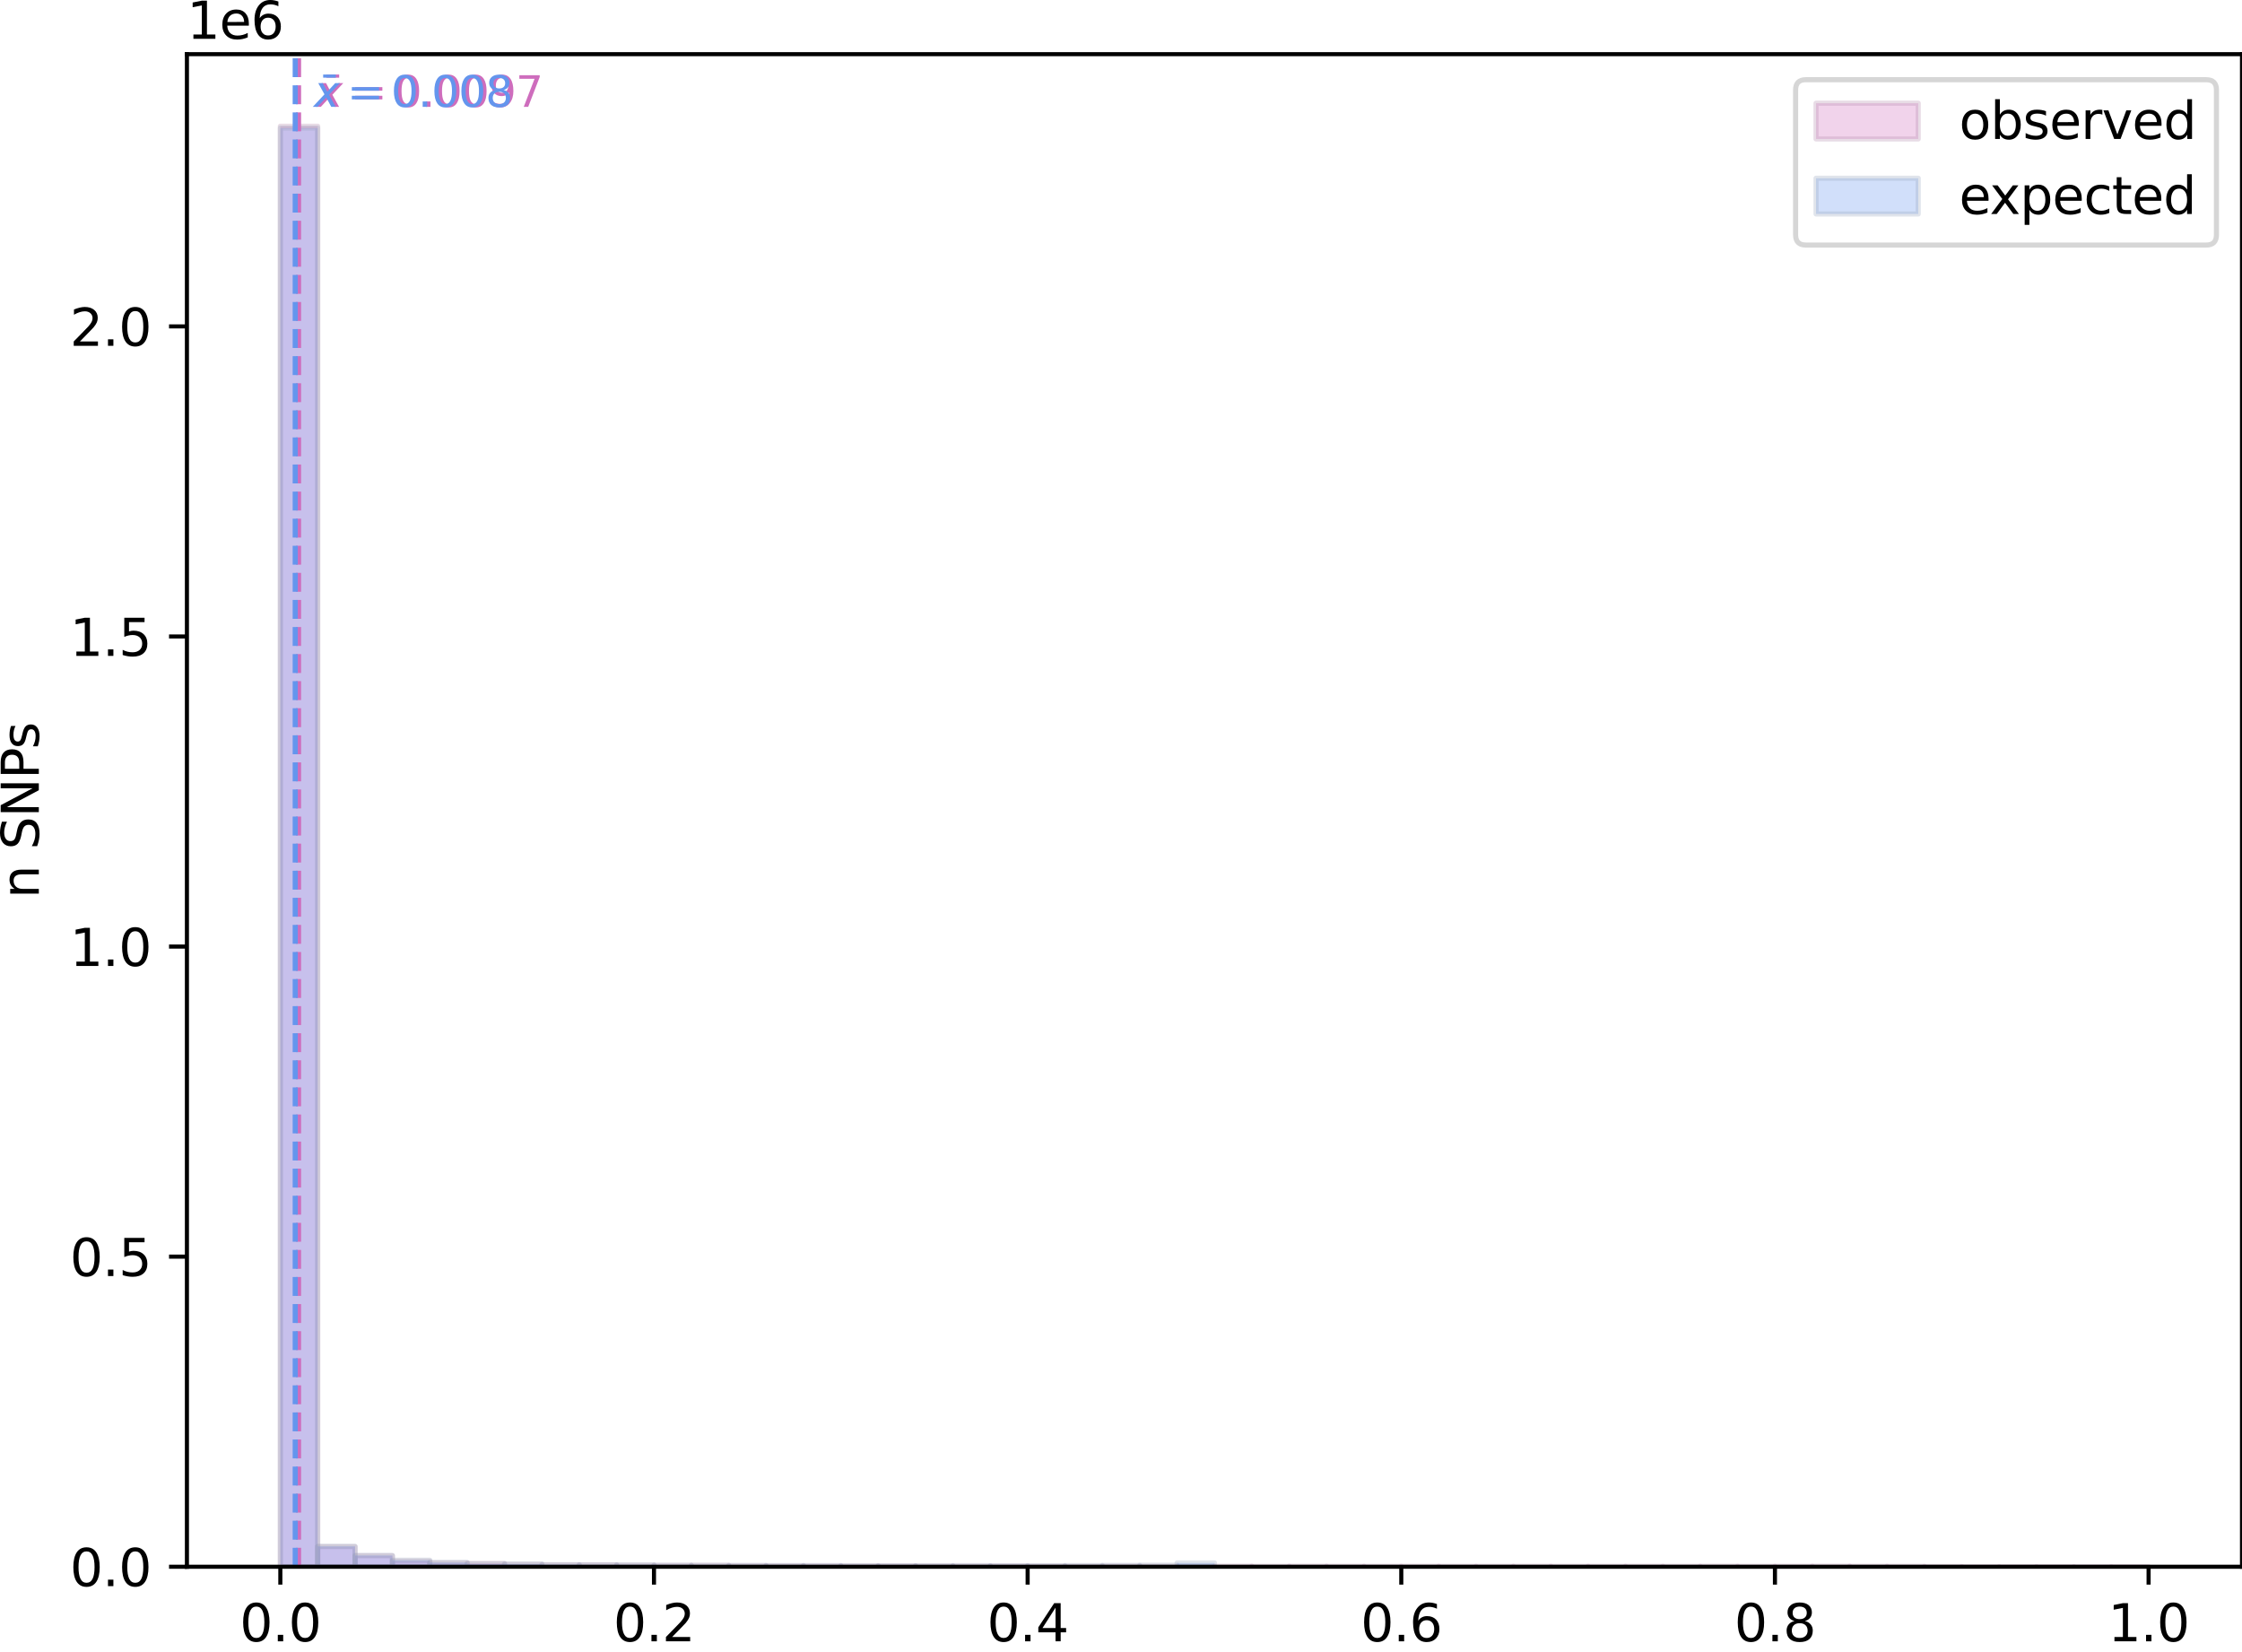 <?xml version="1.0" encoding="utf-8" standalone="no"?>
<!DOCTYPE svg PUBLIC "-//W3C//DTD SVG 1.1//EN"
  "http://www.w3.org/Graphics/SVG/1.1/DTD/svg11.dtd">
<svg height="323.277pt" version="1.1" viewBox="0 0 438.771 323.277" width="438.771pt" xmlns="http://www.w3.org/2000/svg" xmlns:xlink="http://www.w3.org/1999/xlink">
 <defs>
  <style type="text/css">*{stroke-linecap:butt;stroke-linejoin:round;}</style>
 </defs>
 <g id="figure_1">
  <g id="patch_1">
   <path d="M 0 323.277 
L 438.771 323.277 
L 438.771 0 
L 0 0 
z
" style="fill:#ffffff;"/>
  </g>
  <g id="axes_1">
   <g id="patch_2">
    <path d="M 36.581 306.598 
L 438.771 306.598 
L 438.771 10.598 
L 36.581 10.598 
z
" style="fill:#ffffff;"/>
   </g>
   <g id="patch_3">
    <path clip-path="url(#p2ca92ded69)" d="M 54.863 306.598 
L 62.175 306.598 
L 62.175 24.694 
L 54.863 24.694 
z
" style="fill:#ce6dbd;opacity:0.3;stroke:#b18aaa;stroke-linejoin:miter;"/>
   </g>
   <g id="patch_4">
    <path clip-path="url(#p2ca92ded69)" d="M 62.175 306.598 
L 69.488 306.598 
L 69.488 302.682 
L 62.175 302.682 
z
" style="fill:#ce6dbd;opacity:0.3;stroke:#b18aaa;stroke-linejoin:miter;"/>
   </g>
   <g id="patch_5">
    <path clip-path="url(#p2ca92ded69)" d="M 69.488 306.598 
L 76.8 306.598 
L 76.8 304.46 
L 69.488 304.46 
z
" style="fill:#ce6dbd;opacity:0.3;stroke:#b18aaa;stroke-linejoin:miter;"/>
   </g>
   <g id="patch_6">
    <path clip-path="url(#p2ca92ded69)" d="M 76.8 306.598 
L 84.113 306.598 
L 84.113 305.496 
L 76.8 305.496 
z
" style="fill:#ce6dbd;opacity:0.3;stroke:#b18aaa;stroke-linejoin:miter;"/>
   </g>
   <g id="patch_7">
    <path clip-path="url(#p2ca92ded69)" d="M 84.113 306.598 
L 91.425 306.598 
L 91.425 305.838 
L 84.113 305.838 
z
" style="fill:#ce6dbd;opacity:0.3;stroke:#b18aaa;stroke-linejoin:miter;"/>
   </g>
   <g id="patch_8">
    <path clip-path="url(#p2ca92ded69)" d="M 91.425 306.598 
L 98.738 306.598 
L 98.738 305.927 
L 91.425 305.927 
z
" style="fill:#ce6dbd;opacity:0.3;stroke:#b18aaa;stroke-linejoin:miter;"/>
   </g>
   <g id="patch_9">
    <path clip-path="url(#p2ca92ded69)" d="M 98.738 306.598 
L 106.05 306.598 
L 106.05 306.154 
L 98.738 306.154 
z
" style="fill:#ce6dbd;opacity:0.3;stroke:#b18aaa;stroke-linejoin:miter;"/>
   </g>
   <g id="patch_10">
    <path clip-path="url(#p2ca92ded69)" d="M 106.05 306.598 
L 113.363 306.598 
L 113.363 306.239 
L 106.05 306.239 
z
" style="fill:#ce6dbd;opacity:0.3;stroke:#b18aaa;stroke-linejoin:miter;"/>
   </g>
   <g id="patch_11">
    <path clip-path="url(#p2ca92ded69)" d="M 113.363 306.598 
L 120.676 306.598 
L 120.676 306.222 
L 113.363 306.222 
z
" style="fill:#ce6dbd;opacity:0.3;stroke:#b18aaa;stroke-linejoin:miter;"/>
   </g>
   <g id="patch_12">
    <path clip-path="url(#p2ca92ded69)" d="M 120.676 306.598 
L 127.988 306.598 
L 127.988 306.312 
L 120.676 306.312 
z
" style="fill:#ce6dbd;opacity:0.3;stroke:#b18aaa;stroke-linejoin:miter;"/>
   </g>
   <g id="patch_13">
    <path clip-path="url(#p2ca92ded69)" d="M 127.988 306.598 
L 135.301 306.598 
L 135.301 306.336 
L 127.988 306.336 
z
" style="fill:#ce6dbd;opacity:0.3;stroke:#b18aaa;stroke-linejoin:miter;"/>
   </g>
   <g id="patch_14">
    <path clip-path="url(#p2ca92ded69)" d="M 135.301 306.598 
L 142.613 306.598 
L 142.613 306.318 
L 135.301 306.318 
z
" style="fill:#ce6dbd;opacity:0.3;stroke:#b18aaa;stroke-linejoin:miter;"/>
   </g>
   <g id="patch_15">
    <path clip-path="url(#p2ca92ded69)" d="M 142.613 306.598 
L 149.926 306.598 
L 149.926 306.393 
L 142.613 306.393 
z
" style="fill:#ce6dbd;opacity:0.3;stroke:#b18aaa;stroke-linejoin:miter;"/>
   </g>
   <g id="patch_16">
    <path clip-path="url(#p2ca92ded69)" d="M 149.926 306.598 
L 157.238 306.598 
L 157.238 306.41 
L 149.926 306.41 
z
" style="fill:#ce6dbd;opacity:0.3;stroke:#b18aaa;stroke-linejoin:miter;"/>
   </g>
   <g id="patch_17">
    <path clip-path="url(#p2ca92ded69)" d="M 157.238 306.598 
L 164.551 306.598 
L 164.551 306.421 
L 157.238 306.421 
z
" style="fill:#ce6dbd;opacity:0.3;stroke:#b18aaa;stroke-linejoin:miter;"/>
   </g>
   <g id="patch_18">
    <path clip-path="url(#p2ca92ded69)" d="M 164.551 306.598 
L 171.863 306.598 
L 171.863 306.451 
L 164.551 306.451 
z
" style="fill:#ce6dbd;opacity:0.3;stroke:#b18aaa;stroke-linejoin:miter;"/>
   </g>
   <g id="patch_19">
    <path clip-path="url(#p2ca92ded69)" d="M 171.863 306.598 
L 179.176 306.598 
L 179.176 306.429 
L 171.863 306.429 
z
" style="fill:#ce6dbd;opacity:0.3;stroke:#b18aaa;stroke-linejoin:miter;"/>
   </g>
   <g id="patch_20">
    <path clip-path="url(#p2ca92ded69)" d="M 179.176 306.598 
L 186.488 306.598 
L 186.488 306.457 
L 179.176 306.457 
z
" style="fill:#ce6dbd;opacity:0.3;stroke:#b18aaa;stroke-linejoin:miter;"/>
   </g>
   <g id="patch_21">
    <path clip-path="url(#p2ca92ded69)" d="M 186.488 306.598 
L 193.801 306.598 
L 193.801 306.471 
L 186.488 306.471 
z
" style="fill:#ce6dbd;opacity:0.3;stroke:#b18aaa;stroke-linejoin:miter;"/>
   </g>
   <g id="patch_22">
    <path clip-path="url(#p2ca92ded69)" d="M 193.801 306.598 
L 201.114 306.598 
L 201.114 306.451 
L 193.801 306.451 
z
" style="fill:#ce6dbd;opacity:0.3;stroke:#b18aaa;stroke-linejoin:miter;"/>
   </g>
   <g id="patch_23">
    <path clip-path="url(#p2ca92ded69)" d="M 201.114 306.598 
L 208.426 306.598 
L 208.426 306.481 
L 201.114 306.481 
z
" style="fill:#ce6dbd;opacity:0.3;stroke:#b18aaa;stroke-linejoin:miter;"/>
   </g>
   <g id="patch_24">
    <path clip-path="url(#p2ca92ded69)" d="M 208.426 306.598 
L 215.739 306.598 
L 215.739 306.487 
L 208.426 306.487 
z
" style="fill:#ce6dbd;opacity:0.3;stroke:#b18aaa;stroke-linejoin:miter;"/>
   </g>
   <g id="patch_25">
    <path clip-path="url(#p2ca92ded69)" d="M 215.739 306.598 
L 223.051 306.598 
L 223.051 306.472 
L 215.739 306.472 
z
" style="fill:#ce6dbd;opacity:0.3;stroke:#b18aaa;stroke-linejoin:miter;"/>
   </g>
   <g id="patch_26">
    <path clip-path="url(#p2ca92ded69)" d="M 223.051 306.598 
L 230.364 306.598 
L 230.364 306.496 
L 223.051 306.496 
z
" style="fill:#ce6dbd;opacity:0.3;stroke:#b18aaa;stroke-linejoin:miter;"/>
   </g>
   <g id="patch_27">
    <path clip-path="url(#p2ca92ded69)" d="M 230.364 306.598 
L 237.676 306.598 
L 237.676 306.496 
L 230.364 306.496 
z
" style="fill:#ce6dbd;opacity:0.3;stroke:#b18aaa;stroke-linejoin:miter;"/>
   </g>
   <g id="patch_28">
    <path clip-path="url(#p2ca92ded69)" d="M 237.676 306.598 
L 244.989 306.598 
L 244.989 306.484 
L 237.676 306.484 
z
" style="fill:#ce6dbd;opacity:0.3;stroke:#b18aaa;stroke-linejoin:miter;"/>
   </g>
   <g id="patch_29">
    <path clip-path="url(#p2ca92ded69)" d="M 244.989 306.598 
L 252.301 306.598 
L 252.301 306.513 
L 244.989 306.513 
z
" style="fill:#ce6dbd;opacity:0.3;stroke:#b18aaa;stroke-linejoin:miter;"/>
   </g>
   <g id="patch_30">
    <path clip-path="url(#p2ca92ded69)" d="M 252.301 306.598 
L 259.614 306.598 
L 259.614 306.493 
L 252.301 306.493 
z
" style="fill:#ce6dbd;opacity:0.3;stroke:#b18aaa;stroke-linejoin:miter;"/>
   </g>
   <g id="patch_31">
    <path clip-path="url(#p2ca92ded69)" d="M 259.614 306.598 
L 266.926 306.598 
L 266.926 306.5 
L 259.614 306.5 
z
" style="fill:#ce6dbd;opacity:0.3;stroke:#b18aaa;stroke-linejoin:miter;"/>
   </g>
   <g id="patch_32">
    <path clip-path="url(#p2ca92ded69)" d="M 266.926 306.598 
L 274.239 306.598 
L 274.239 306.513 
L 266.926 306.513 
z
" style="fill:#ce6dbd;opacity:0.3;stroke:#b18aaa;stroke-linejoin:miter;"/>
   </g>
   <g id="patch_33">
    <path clip-path="url(#p2ca92ded69)" d="M 274.239 306.598 
L 281.552 306.598 
L 281.552 306.499 
L 274.239 306.499 
z
" style="fill:#ce6dbd;opacity:0.3;stroke:#b18aaa;stroke-linejoin:miter;"/>
   </g>
   <g id="patch_34">
    <path clip-path="url(#p2ca92ded69)" d="M 281.552 306.598 
L 288.864 306.598 
L 288.864 306.517 
L 281.552 306.517 
z
" style="fill:#ce6dbd;opacity:0.3;stroke:#b18aaa;stroke-linejoin:miter;"/>
   </g>
   <g id="patch_35">
    <path clip-path="url(#p2ca92ded69)" d="M 288.864 306.598 
L 296.177 306.598 
L 296.177 306.512 
L 288.864 306.512 
z
" style="fill:#ce6dbd;opacity:0.3;stroke:#b18aaa;stroke-linejoin:miter;"/>
   </g>
   <g id="patch_36">
    <path clip-path="url(#p2ca92ded69)" d="M 296.177 306.598 
L 303.489 306.598 
L 303.489 306.501 
L 296.177 306.501 
z
" style="fill:#ce6dbd;opacity:0.3;stroke:#b18aaa;stroke-linejoin:miter;"/>
   </g>
   <g id="patch_37">
    <path clip-path="url(#p2ca92ded69)" d="M 303.489 306.598 
L 310.802 306.598 
L 310.802 306.516 
L 303.489 306.516 
z
" style="fill:#ce6dbd;opacity:0.3;stroke:#b18aaa;stroke-linejoin:miter;"/>
   </g>
   <g id="patch_38">
    <path clip-path="url(#p2ca92ded69)" d="M 310.802 306.598 
L 318.114 306.598 
L 318.114 306.512 
L 310.802 306.512 
z
" style="fill:#ce6dbd;opacity:0.3;stroke:#b18aaa;stroke-linejoin:miter;"/>
   </g>
   <g id="patch_39">
    <path clip-path="url(#p2ca92ded69)" d="M 318.114 306.598 
L 325.427 306.598 
L 325.427 306.504 
L 318.114 306.504 
z
" style="fill:#ce6dbd;opacity:0.3;stroke:#b18aaa;stroke-linejoin:miter;"/>
   </g>
   <g id="patch_40">
    <path clip-path="url(#p2ca92ded69)" d="M 325.427 306.598 
L 332.739 306.598 
L 332.739 306.518 
L 325.427 306.518 
z
" style="fill:#ce6dbd;opacity:0.3;stroke:#b18aaa;stroke-linejoin:miter;"/>
   </g>
   <g id="patch_41">
    <path clip-path="url(#p2ca92ded69)" d="M 332.739 306.598 
L 340.052 306.598 
L 340.052 306.497 
L 332.739 306.497 
z
" style="fill:#ce6dbd;opacity:0.3;stroke:#b18aaa;stroke-linejoin:miter;"/>
   </g>
   <g id="patch_42">
    <path clip-path="url(#p2ca92ded69)" d="M 340.052 306.598 
L 347.364 306.598 
L 347.364 306.515 
L 340.052 306.515 
z
" style="fill:#ce6dbd;opacity:0.3;stroke:#b18aaa;stroke-linejoin:miter;"/>
   </g>
   <g id="patch_43">
    <path clip-path="url(#p2ca92ded69)" d="M 347.364 306.598 
L 354.677 306.598 
L 354.677 306.509 
L 347.364 306.509 
z
" style="fill:#ce6dbd;opacity:0.3;stroke:#b18aaa;stroke-linejoin:miter;"/>
   </g>
   <g id="patch_44">
    <path clip-path="url(#p2ca92ded69)" d="M 354.677 306.598 
L 361.99 306.598 
L 361.99 306.482 
L 354.677 306.482 
z
" style="fill:#ce6dbd;opacity:0.3;stroke:#b18aaa;stroke-linejoin:miter;"/>
   </g>
   <g id="patch_45">
    <path clip-path="url(#p2ca92ded69)" d="M 361.99 306.598 
L 369.302 306.598 
L 369.302 306.504 
L 361.99 306.504 
z
" style="fill:#ce6dbd;opacity:0.3;stroke:#b18aaa;stroke-linejoin:miter;"/>
   </g>
   <g id="patch_46">
    <path clip-path="url(#p2ca92ded69)" d="M 369.302 306.598 
L 376.615 306.598 
L 376.615 306.518 
L 369.302 306.518 
z
" style="fill:#ce6dbd;opacity:0.3;stroke:#b18aaa;stroke-linejoin:miter;"/>
   </g>
   <g id="patch_47">
    <path clip-path="url(#p2ca92ded69)" d="M 376.615 306.598 
L 383.927 306.598 
L 383.927 306.551 
L 376.615 306.551 
z
" style="fill:#ce6dbd;opacity:0.3;stroke:#b18aaa;stroke-linejoin:miter;"/>
   </g>
   <g id="patch_48">
    <path clip-path="url(#p2ca92ded69)" d="M 383.927 306.598 
L 391.24 306.598 
L 391.24 306.584 
L 383.927 306.584 
z
" style="fill:#ce6dbd;opacity:0.3;stroke:#b18aaa;stroke-linejoin:miter;"/>
   </g>
   <g id="patch_49">
    <path clip-path="url(#p2ca92ded69)" d="M 391.24 306.598 
L 398.552 306.598 
L 398.552 306.591 
L 391.24 306.591 
z
" style="fill:#ce6dbd;opacity:0.3;stroke:#b18aaa;stroke-linejoin:miter;"/>
   </g>
   <g id="patch_50">
    <path clip-path="url(#p2ca92ded69)" d="M 398.552 306.598 
L 405.865 306.598 
L 405.865 306.592 
L 398.552 306.592 
z
" style="fill:#ce6dbd;opacity:0.3;stroke:#b18aaa;stroke-linejoin:miter;"/>
   </g>
   <g id="patch_51">
    <path clip-path="url(#p2ca92ded69)" d="M 405.865 306.598 
L 413.177 306.598 
L 413.177 306.594 
L 405.865 306.594 
z
" style="fill:#ce6dbd;opacity:0.3;stroke:#b18aaa;stroke-linejoin:miter;"/>
   </g>
   <g id="patch_52">
    <path clip-path="url(#p2ca92ded69)" d="M 413.177 306.598 
L 420.49 306.598 
L 420.49 306.591 
L 413.177 306.591 
z
" style="fill:#ce6dbd;opacity:0.3;stroke:#b18aaa;stroke-linejoin:miter;"/>
   </g>
   <g id="patch_53">
    <path clip-path="url(#p2ca92ded69)" d="M 54.863 306.598 
L 62.175 306.598 
L 62.175 25.055 
L 54.863 25.055 
z
" style="fill:#6495ed;opacity:0.3;stroke:#97a4ba;stroke-linejoin:miter;"/>
   </g>
   <g id="patch_54">
    <path clip-path="url(#p2ca92ded69)" d="M 62.175 306.598 
L 69.488 306.598 
L 69.488 302.591 
L 62.175 302.591 
z
" style="fill:#6495ed;opacity:0.3;stroke:#97a4ba;stroke-linejoin:miter;"/>
   </g>
   <g id="patch_55">
    <path clip-path="url(#p2ca92ded69)" d="M 69.488 306.598 
L 76.8 306.598 
L 76.8 304.38 
L 69.488 304.38 
z
" style="fill:#6495ed;opacity:0.3;stroke:#97a4ba;stroke-linejoin:miter;"/>
   </g>
   <g id="patch_56">
    <path clip-path="url(#p2ca92ded69)" d="M 76.8 306.598 
L 84.113 306.598 
L 84.113 305.307 
L 76.8 305.307 
z
" style="fill:#6495ed;opacity:0.3;stroke:#97a4ba;stroke-linejoin:miter;"/>
   </g>
   <g id="patch_57">
    <path clip-path="url(#p2ca92ded69)" d="M 84.113 306.598 
L 91.425 306.598 
L 91.425 305.757 
L 84.113 305.757 
z
" style="fill:#6495ed;opacity:0.3;stroke:#97a4ba;stroke-linejoin:miter;"/>
   </g>
   <g id="patch_58">
    <path clip-path="url(#p2ca92ded69)" d="M 91.425 306.598 
L 98.738 306.598 
L 98.738 306.053 
L 91.425 306.053 
z
" style="fill:#6495ed;opacity:0.3;stroke:#97a4ba;stroke-linejoin:miter;"/>
   </g>
   <g id="patch_59">
    <path clip-path="url(#p2ca92ded69)" d="M 98.738 306.598 
L 106.05 306.598 
L 106.05 306.038 
L 98.738 306.038 
z
" style="fill:#6495ed;opacity:0.3;stroke:#97a4ba;stroke-linejoin:miter;"/>
   </g>
   <g id="patch_60">
    <path clip-path="url(#p2ca92ded69)" d="M 106.05 306.598 
L 113.363 306.598 
L 113.363 306.183 
L 106.05 306.183 
z
" style="fill:#6495ed;opacity:0.3;stroke:#97a4ba;stroke-linejoin:miter;"/>
   </g>
   <g id="patch_61">
    <path clip-path="url(#p2ca92ded69)" d="M 113.363 306.598 
L 120.676 306.598 
L 120.676 306.237 
L 113.363 306.237 
z
" style="fill:#6495ed;opacity:0.3;stroke:#97a4ba;stroke-linejoin:miter;"/>
   </g>
   <g id="patch_62">
    <path clip-path="url(#p2ca92ded69)" d="M 120.676 306.598 
L 127.988 306.598 
L 127.988 306.234 
L 120.676 306.234 
z
" style="fill:#6495ed;opacity:0.3;stroke:#97a4ba;stroke-linejoin:miter;"/>
   </g>
   <g id="patch_63">
    <path clip-path="url(#p2ca92ded69)" d="M 127.988 306.598 
L 135.301 306.598 
L 135.301 306.317 
L 127.988 306.317 
z
" style="fill:#6495ed;opacity:0.3;stroke:#97a4ba;stroke-linejoin:miter;"/>
   </g>
   <g id="patch_64">
    <path clip-path="url(#p2ca92ded69)" d="M 135.301 306.598 
L 142.613 306.598 
L 142.613 306.339 
L 135.301 306.339 
z
" style="fill:#6495ed;opacity:0.3;stroke:#97a4ba;stroke-linejoin:miter;"/>
   </g>
   <g id="patch_65">
    <path clip-path="url(#p2ca92ded69)" d="M 142.613 306.598 
L 149.926 306.598 
L 149.926 306.349 
L 142.613 306.349 
z
" style="fill:#6495ed;opacity:0.3;stroke:#97a4ba;stroke-linejoin:miter;"/>
   </g>
   <g id="patch_66">
    <path clip-path="url(#p2ca92ded69)" d="M 149.926 306.598 
L 157.238 306.598 
L 157.238 306.359 
L 149.926 306.359 
z
" style="fill:#6495ed;opacity:0.3;stroke:#97a4ba;stroke-linejoin:miter;"/>
   </g>
   <g id="patch_67">
    <path clip-path="url(#p2ca92ded69)" d="M 157.238 306.598 
L 164.551 306.598 
L 164.551 306.365 
L 157.238 306.365 
z
" style="fill:#6495ed;opacity:0.3;stroke:#97a4ba;stroke-linejoin:miter;"/>
   </g>
   <g id="patch_68">
    <path clip-path="url(#p2ca92ded69)" d="M 164.551 306.598 
L 171.863 306.598 
L 171.863 306.386 
L 164.551 306.386 
z
" style="fill:#6495ed;opacity:0.3;stroke:#97a4ba;stroke-linejoin:miter;"/>
   </g>
   <g id="patch_69">
    <path clip-path="url(#p2ca92ded69)" d="M 171.863 306.598 
L 179.176 306.598 
L 179.176 306.398 
L 171.863 306.398 
z
" style="fill:#6495ed;opacity:0.3;stroke:#97a4ba;stroke-linejoin:miter;"/>
   </g>
   <g id="patch_70">
    <path clip-path="url(#p2ca92ded69)" d="M 179.176 306.598 
L 186.488 306.598 
L 186.488 306.392 
L 179.176 306.392 
z
" style="fill:#6495ed;opacity:0.3;stroke:#97a4ba;stroke-linejoin:miter;"/>
   </g>
   <g id="patch_71">
    <path clip-path="url(#p2ca92ded69)" d="M 186.488 306.598 
L 193.801 306.598 
L 193.801 306.381 
L 186.488 306.381 
z
" style="fill:#6495ed;opacity:0.3;stroke:#97a4ba;stroke-linejoin:miter;"/>
   </g>
   <g id="patch_72">
    <path clip-path="url(#p2ca92ded69)" d="M 193.801 306.598 
L 201.114 306.598 
L 201.114 306.405 
L 193.801 306.405 
z
" style="fill:#6495ed;opacity:0.3;stroke:#97a4ba;stroke-linejoin:miter;"/>
   </g>
   <g id="patch_73">
    <path clip-path="url(#p2ca92ded69)" d="M 201.114 306.598 
L 208.426 306.598 
L 208.426 306.386 
L 201.114 306.386 
z
" style="fill:#6495ed;opacity:0.3;stroke:#97a4ba;stroke-linejoin:miter;"/>
   </g>
   <g id="patch_74">
    <path clip-path="url(#p2ca92ded69)" d="M 208.426 306.598 
L 215.739 306.598 
L 215.739 306.361 
L 208.426 306.361 
z
" style="fill:#6495ed;opacity:0.3;stroke:#97a4ba;stroke-linejoin:miter;"/>
   </g>
   <g id="patch_75">
    <path clip-path="url(#p2ca92ded69)" d="M 215.739 306.598 
L 223.051 306.598 
L 223.051 306.334 
L 215.739 306.334 
z
" style="fill:#6495ed;opacity:0.3;stroke:#97a4ba;stroke-linejoin:miter;"/>
   </g>
   <g id="patch_76">
    <path clip-path="url(#p2ca92ded69)" d="M 223.051 306.598 
L 230.364 306.598 
L 230.364 306.293 
L 223.051 306.293 
z
" style="fill:#6495ed;opacity:0.3;stroke:#97a4ba;stroke-linejoin:miter;"/>
   </g>
   <g id="patch_77">
    <path clip-path="url(#p2ca92ded69)" d="M 230.364 306.598 
L 237.676 306.598 
L 237.676 305.845 
L 230.364 305.845 
z
" style="fill:#6495ed;opacity:0.3;stroke:#97a4ba;stroke-linejoin:miter;"/>
   </g>
   <g id="matplotlib.axis_1">
    <g id="xtick_1">
     <g id="line2d_1">
      <defs>
       <path d="M 0 0 
L 0 3.5 
" id="me6615227c7" style="stroke:#000000;stroke-width:0.8;"/>
      </defs>
      <g>
       <use style="stroke:#000000;stroke-width:0.8;" x="54.863" xlink:href="#me6615227c7" y="306.598"/>
      </g>
     </g>
     <g id="text_1">
      <!-- 0.0 -->
      <g transform="translate(46.911 321.197)scale(0.1 -0.1)">
       <defs>
        <path d="M 2034 4250 
Q 1547 4250 1301 3770 
Q 1056 3291 1056 2328 
Q 1056 1369 1301 889 
Q 1547 409 2034 409 
Q 2525 409 2770 889 
Q 3016 1369 3016 2328 
Q 3016 3291 2770 3770 
Q 2525 4250 2034 4250 
z
M 2034 4750 
Q 2819 4750 3233 4129 
Q 3647 3509 3647 2328 
Q 3647 1150 3233 529 
Q 2819 -91 2034 -91 
Q 1250 -91 836 529 
Q 422 1150 422 2328 
Q 422 3509 836 4129 
Q 1250 4750 2034 4750 
z
" id="DejaVuSans-30" transform="scale(0.016)"/>
        <path d="M 684 794 
L 1344 794 
L 1344 0 
L 684 0 
L 684 794 
z
" id="DejaVuSans-2e" transform="scale(0.016)"/>
       </defs>
       <use xlink:href="#DejaVuSans-30"/>
       <use x="63.623" xlink:href="#DejaVuSans-2e"/>
       <use x="95.41" xlink:href="#DejaVuSans-30"/>
      </g>
     </g>
    </g>
    <g id="xtick_2">
     <g id="line2d_2">
      <g>
       <use style="stroke:#000000;stroke-width:0.8;" x="127.988" xlink:href="#me6615227c7" y="306.598"/>
      </g>
     </g>
     <g id="text_2">
      <!-- 0.2 -->
      <g transform="translate(120.037 321.197)scale(0.1 -0.1)">
       <defs>
        <path d="M 1228 531 
L 3431 531 
L 3431 0 
L 469 0 
L 469 531 
Q 828 903 1448 1529 
Q 2069 2156 2228 2338 
Q 2531 2678 2651 2914 
Q 2772 3150 2772 3378 
Q 2772 3750 2511 3984 
Q 2250 4219 1831 4219 
Q 1534 4219 1204 4116 
Q 875 4013 500 3803 
L 500 4441 
Q 881 4594 1212 4672 
Q 1544 4750 1819 4750 
Q 2544 4750 2975 4387 
Q 3406 4025 3406 3419 
Q 3406 3131 3298 2873 
Q 3191 2616 2906 2266 
Q 2828 2175 2409 1742 
Q 1991 1309 1228 531 
z
" id="DejaVuSans-32" transform="scale(0.016)"/>
       </defs>
       <use xlink:href="#DejaVuSans-30"/>
       <use x="63.623" xlink:href="#DejaVuSans-2e"/>
       <use x="95.41" xlink:href="#DejaVuSans-32"/>
      </g>
     </g>
    </g>
    <g id="xtick_3">
     <g id="line2d_3">
      <g>
       <use style="stroke:#000000;stroke-width:0.8;" x="201.114" xlink:href="#me6615227c7" y="306.598"/>
      </g>
     </g>
     <g id="text_3">
      <!-- 0.4 -->
      <g transform="translate(193.162 321.197)scale(0.1 -0.1)">
       <defs>
        <path d="M 2419 4116 
L 825 1625 
L 2419 1625 
L 2419 4116 
z
M 2253 4666 
L 3047 4666 
L 3047 1625 
L 3713 1625 
L 3713 1100 
L 3047 1100 
L 3047 0 
L 2419 0 
L 2419 1100 
L 313 1100 
L 313 1709 
L 2253 4666 
z
" id="DejaVuSans-34" transform="scale(0.016)"/>
       </defs>
       <use xlink:href="#DejaVuSans-30"/>
       <use x="63.623" xlink:href="#DejaVuSans-2e"/>
       <use x="95.41" xlink:href="#DejaVuSans-34"/>
      </g>
     </g>
    </g>
    <g id="xtick_4">
     <g id="line2d_4">
      <g>
       <use style="stroke:#000000;stroke-width:0.8;" x="274.239" xlink:href="#me6615227c7" y="306.598"/>
      </g>
     </g>
     <g id="text_4">
      <!-- 0.6 -->
      <g transform="translate(266.287 321.197)scale(0.1 -0.1)">
       <defs>
        <path d="M 2113 2584 
Q 1688 2584 1439 2293 
Q 1191 2003 1191 1497 
Q 1191 994 1439 701 
Q 1688 409 2113 409 
Q 2538 409 2786 701 
Q 3034 994 3034 1497 
Q 3034 2003 2786 2293 
Q 2538 2584 2113 2584 
z
M 3366 4563 
L 3366 3988 
Q 3128 4100 2886 4159 
Q 2644 4219 2406 4219 
Q 1781 4219 1451 3797 
Q 1122 3375 1075 2522 
Q 1259 2794 1537 2939 
Q 1816 3084 2150 3084 
Q 2853 3084 3261 2657 
Q 3669 2231 3669 1497 
Q 3669 778 3244 343 
Q 2819 -91 2113 -91 
Q 1303 -91 875 529 
Q 447 1150 447 2328 
Q 447 3434 972 4092 
Q 1497 4750 2381 4750 
Q 2619 4750 2861 4703 
Q 3103 4656 3366 4563 
z
" id="DejaVuSans-36" transform="scale(0.016)"/>
       </defs>
       <use xlink:href="#DejaVuSans-30"/>
       <use x="63.623" xlink:href="#DejaVuSans-2e"/>
       <use x="95.41" xlink:href="#DejaVuSans-36"/>
      </g>
     </g>
    </g>
    <g id="xtick_5">
     <g id="line2d_5">
      <g>
       <use style="stroke:#000000;stroke-width:0.8;" x="347.364" xlink:href="#me6615227c7" y="306.598"/>
      </g>
     </g>
     <g id="text_5">
      <!-- 0.8 -->
      <g transform="translate(339.413 321.197)scale(0.1 -0.1)">
       <defs>
        <path d="M 2034 2216 
Q 1584 2216 1326 1975 
Q 1069 1734 1069 1313 
Q 1069 891 1326 650 
Q 1584 409 2034 409 
Q 2484 409 2743 651 
Q 3003 894 3003 1313 
Q 3003 1734 2745 1975 
Q 2488 2216 2034 2216 
z
M 1403 2484 
Q 997 2584 770 2862 
Q 544 3141 544 3541 
Q 544 4100 942 4425 
Q 1341 4750 2034 4750 
Q 2731 4750 3128 4425 
Q 3525 4100 3525 3541 
Q 3525 3141 3298 2862 
Q 3072 2584 2669 2484 
Q 3125 2378 3379 2068 
Q 3634 1759 3634 1313 
Q 3634 634 3220 271 
Q 2806 -91 2034 -91 
Q 1263 -91 848 271 
Q 434 634 434 1313 
Q 434 1759 690 2068 
Q 947 2378 1403 2484 
z
M 1172 3481 
Q 1172 3119 1398 2916 
Q 1625 2713 2034 2713 
Q 2441 2713 2670 2916 
Q 2900 3119 2900 3481 
Q 2900 3844 2670 4047 
Q 2441 4250 2034 4250 
Q 1625 4250 1398 4047 
Q 1172 3844 1172 3481 
z
" id="DejaVuSans-38" transform="scale(0.016)"/>
       </defs>
       <use xlink:href="#DejaVuSans-30"/>
       <use x="63.623" xlink:href="#DejaVuSans-2e"/>
       <use x="95.41" xlink:href="#DejaVuSans-38"/>
      </g>
     </g>
    </g>
    <g id="xtick_6">
     <g id="line2d_6">
      <g>
       <use style="stroke:#000000;stroke-width:0.8;" x="420.49" xlink:href="#me6615227c7" y="306.598"/>
      </g>
     </g>
     <g id="text_6">
      <!-- 1.0 -->
      <g transform="translate(412.538 321.197)scale(0.1 -0.1)">
       <defs>
        <path d="M 794 531 
L 1825 531 
L 1825 4091 
L 703 3866 
L 703 4441 
L 1819 4666 
L 2450 4666 
L 2450 531 
L 3481 531 
L 3481 0 
L 794 0 
L 794 531 
z
" id="DejaVuSans-31" transform="scale(0.016)"/>
       </defs>
       <use xlink:href="#DejaVuSans-31"/>
       <use x="63.623" xlink:href="#DejaVuSans-2e"/>
       <use x="95.41" xlink:href="#DejaVuSans-30"/>
      </g>
     </g>
    </g>
   </g>
   <g id="matplotlib.axis_2">
    <g id="ytick_1">
     <g id="line2d_7">
      <defs>
       <path d="M 0 0 
L -3.5 0 
" id="m49ffecb00d" style="stroke:#000000;stroke-width:0.8;"/>
      </defs>
      <g>
       <use style="stroke:#000000;stroke-width:0.8;" x="36.581" xlink:href="#m49ffecb00d" y="306.598"/>
      </g>
     </g>
     <g id="text_7">
      <!-- 0.0 -->
      <g transform="translate(13.678 310.398)scale(0.1 -0.1)">
       <use xlink:href="#DejaVuSans-30"/>
       <use x="63.623" xlink:href="#DejaVuSans-2e"/>
       <use x="95.41" xlink:href="#DejaVuSans-30"/>
      </g>
     </g>
    </g>
    <g id="ytick_2">
     <g id="line2d_8">
      <g>
       <use style="stroke:#000000;stroke-width:0.8;" x="36.581" xlink:href="#m49ffecb00d" y="245.917"/>
      </g>
     </g>
     <g id="text_8">
      <!-- 0.5 -->
      <g transform="translate(13.678 249.716)scale(0.1 -0.1)">
       <defs>
        <path d="M 691 4666 
L 3169 4666 
L 3169 4134 
L 1269 4134 
L 1269 2991 
Q 1406 3038 1543 3061 
Q 1681 3084 1819 3084 
Q 2600 3084 3056 2656 
Q 3513 2228 3513 1497 
Q 3513 744 3044 326 
Q 2575 -91 1722 -91 
Q 1428 -91 1123 -41 
Q 819 9 494 109 
L 494 744 
Q 775 591 1075 516 
Q 1375 441 1709 441 
Q 2250 441 2565 725 
Q 2881 1009 2881 1497 
Q 2881 1984 2565 2268 
Q 2250 2553 1709 2553 
Q 1456 2553 1204 2497 
Q 953 2441 691 2322 
L 691 4666 
z
" id="DejaVuSans-35" transform="scale(0.016)"/>
       </defs>
       <use xlink:href="#DejaVuSans-30"/>
       <use x="63.623" xlink:href="#DejaVuSans-2e"/>
       <use x="95.41" xlink:href="#DejaVuSans-35"/>
      </g>
     </g>
    </g>
    <g id="ytick_3">
     <g id="line2d_9">
      <g>
       <use style="stroke:#000000;stroke-width:0.8;" x="36.581" xlink:href="#m49ffecb00d" y="185.236"/>
      </g>
     </g>
     <g id="text_9">
      <!-- 1.0 -->
      <g transform="translate(13.678 189.035)scale(0.1 -0.1)">
       <use xlink:href="#DejaVuSans-31"/>
       <use x="63.623" xlink:href="#DejaVuSans-2e"/>
       <use x="95.41" xlink:href="#DejaVuSans-30"/>
      </g>
     </g>
    </g>
    <g id="ytick_4">
     <g id="line2d_10">
      <g>
       <use style="stroke:#000000;stroke-width:0.8;" x="36.581" xlink:href="#m49ffecb00d" y="124.555"/>
      </g>
     </g>
     <g id="text_10">
      <!-- 1.5 -->
      <g transform="translate(13.678 128.354)scale(0.1 -0.1)">
       <use xlink:href="#DejaVuSans-31"/>
       <use x="63.623" xlink:href="#DejaVuSans-2e"/>
       <use x="95.41" xlink:href="#DejaVuSans-35"/>
      </g>
     </g>
    </g>
    <g id="ytick_5">
     <g id="line2d_11">
      <g>
       <use style="stroke:#000000;stroke-width:0.8;" x="36.581" xlink:href="#m49ffecb00d" y="63.873"/>
      </g>
     </g>
     <g id="text_11">
      <!-- 2.0 -->
      <g transform="translate(13.678 67.672)scale(0.1 -0.1)">
       <use xlink:href="#DejaVuSans-32"/>
       <use x="63.623" xlink:href="#DejaVuSans-2e"/>
       <use x="95.41" xlink:href="#DejaVuSans-30"/>
      </g>
     </g>
    </g>
    <g id="text_12">
     <!-- n SNPs -->
     <g transform="translate(7.598 175.803)rotate(-90)scale(0.1 -0.1)">
      <defs>
       <path d="M 3513 2113 
L 3513 0 
L 2938 0 
L 2938 2094 
Q 2938 2591 2744 2837 
Q 2550 3084 2163 3084 
Q 1697 3084 1428 2787 
Q 1159 2491 1159 1978 
L 1159 0 
L 581 0 
L 581 3500 
L 1159 3500 
L 1159 2956 
Q 1366 3272 1645 3428 
Q 1925 3584 2291 3584 
Q 2894 3584 3203 3211 
Q 3513 2838 3513 2113 
z
" id="DejaVuSans-6e" transform="scale(0.016)"/>
       <path id="DejaVuSans-20" transform="scale(0.016)"/>
       <path d="M 3425 4513 
L 3425 3897 
Q 3066 4069 2747 4153 
Q 2428 4238 2131 4238 
Q 1616 4238 1336 4038 
Q 1056 3838 1056 3469 
Q 1056 3159 1242 3001 
Q 1428 2844 1947 2747 
L 2328 2669 
Q 3034 2534 3370 2195 
Q 3706 1856 3706 1288 
Q 3706 609 3251 259 
Q 2797 -91 1919 -91 
Q 1588 -91 1214 -16 
Q 841 59 441 206 
L 441 856 
Q 825 641 1194 531 
Q 1563 422 1919 422 
Q 2459 422 2753 634 
Q 3047 847 3047 1241 
Q 3047 1584 2836 1778 
Q 2625 1972 2144 2069 
L 1759 2144 
Q 1053 2284 737 2584 
Q 422 2884 422 3419 
Q 422 4038 858 4394 
Q 1294 4750 2059 4750 
Q 2388 4750 2728 4690 
Q 3069 4631 3425 4513 
z
" id="DejaVuSans-53" transform="scale(0.016)"/>
       <path d="M 628 4666 
L 1478 4666 
L 3547 763 
L 3547 4666 
L 4159 4666 
L 4159 0 
L 3309 0 
L 1241 3903 
L 1241 0 
L 628 0 
L 628 4666 
z
" id="DejaVuSans-4e" transform="scale(0.016)"/>
       <path d="M 1259 4147 
L 1259 2394 
L 2053 2394 
Q 2494 2394 2734 2622 
Q 2975 2850 2975 3272 
Q 2975 3691 2734 3919 
Q 2494 4147 2053 4147 
L 1259 4147 
z
M 628 4666 
L 2053 4666 
Q 2838 4666 3239 4311 
Q 3641 3956 3641 3272 
Q 3641 2581 3239 2228 
Q 2838 1875 2053 1875 
L 1259 1875 
L 1259 0 
L 628 0 
L 628 4666 
z
" id="DejaVuSans-50" transform="scale(0.016)"/>
       <path d="M 2834 3397 
L 2834 2853 
Q 2591 2978 2328 3040 
Q 2066 3103 1784 3103 
Q 1356 3103 1142 2972 
Q 928 2841 928 2578 
Q 928 2378 1081 2264 
Q 1234 2150 1697 2047 
L 1894 2003 
Q 2506 1872 2764 1633 
Q 3022 1394 3022 966 
Q 3022 478 2636 193 
Q 2250 -91 1575 -91 
Q 1294 -91 989 -36 
Q 684 19 347 128 
L 347 722 
Q 666 556 975 473 
Q 1284 391 1588 391 
Q 1994 391 2212 530 
Q 2431 669 2431 922 
Q 2431 1156 2273 1281 
Q 2116 1406 1581 1522 
L 1381 1569 
Q 847 1681 609 1914 
Q 372 2147 372 2553 
Q 372 3047 722 3315 
Q 1072 3584 1716 3584 
Q 2034 3584 2315 3537 
Q 2597 3491 2834 3397 
z
" id="DejaVuSans-73" transform="scale(0.016)"/>
      </defs>
      <use xlink:href="#DejaVuSans-6e"/>
      <use x="63.379" xlink:href="#DejaVuSans-20"/>
      <use x="95.166" xlink:href="#DejaVuSans-53"/>
      <use x="158.643" xlink:href="#DejaVuSans-4e"/>
      <use x="233.447" xlink:href="#DejaVuSans-50"/>
      <use x="292" xlink:href="#DejaVuSans-73"/>
     </g>
    </g>
    <g id="text_13">
     <!-- 1e6 -->
     <g transform="translate(36.581 7.598)scale(0.1 -0.1)">
      <defs>
       <path d="M 3597 1894 
L 3597 1613 
L 953 1613 
Q 991 1019 1311 708 
Q 1631 397 2203 397 
Q 2534 397 2845 478 
Q 3156 559 3463 722 
L 3463 178 
Q 3153 47 2828 -22 
Q 2503 -91 2169 -91 
Q 1331 -91 842 396 
Q 353 884 353 1716 
Q 353 2575 817 3079 
Q 1281 3584 2069 3584 
Q 2775 3584 3186 3129 
Q 3597 2675 3597 1894 
z
M 3022 2063 
Q 3016 2534 2758 2815 
Q 2500 3097 2075 3097 
Q 1594 3097 1305 2825 
Q 1016 2553 972 2059 
L 3022 2063 
z
" id="DejaVuSans-65" transform="scale(0.016)"/>
      </defs>
      <use xlink:href="#DejaVuSans-31"/>
      <use x="63.623" xlink:href="#DejaVuSans-65"/>
      <use x="125.146" xlink:href="#DejaVuSans-36"/>
     </g>
    </g>
   </g>
   <g id="line2d_12">
    <path clip-path="url(#p2ca92ded69)" d="M 58.425 306.598 
L 58.425 10.598 
" style="fill:none;stroke:#ce6dbd;stroke-dasharray:3.7,1.6;stroke-dashoffset:0;"/>
   </g>
   <g id="line2d_13">
    <path clip-path="url(#p2ca92ded69)" d="M 57.776 306.598 
L 57.776 10.598 
" style="fill:none;stroke:#6495ed;stroke-dasharray:3.7,1.6;stroke-dashoffset:0;"/>
   </g>
   <g id="patch_78">
    <path d="M 36.581 306.598 
L 36.581 10.598 
" style="fill:none;stroke:#000000;stroke-linecap:square;stroke-linejoin:miter;stroke-width:0.8;"/>
   </g>
   <g id="patch_79">
    <path d="M 438.771 306.598 
L 438.771 10.598 
" style="fill:none;stroke:#000000;stroke-linecap:square;stroke-linejoin:miter;stroke-width:0.8;"/>
   </g>
   <g id="patch_80">
    <path d="M 36.581 306.598 
L 438.771 306.598 
" style="fill:none;stroke:#000000;stroke-linecap:square;stroke-linejoin:miter;stroke-width:0.8;"/>
   </g>
   <g id="patch_81">
    <path d="M 36.581 10.598 
L 438.771 10.598 
" style="fill:none;stroke:#000000;stroke-linecap:square;stroke-linejoin:miter;stroke-width:0.8;"/>
   </g>
   <g id="text_14">
    <!-- $\bar{x}=0.0097$ -->
    <g style="fill:#ce6dbd;" transform="translate(62.081 20.958)scale(0.083 -0.083)">
     <defs>
      <path d="M -2522 4769 
L -653 4769 
L -653 4306 
L -2522 4306 
L -2522 4769 
z
" id="DejaVuSans-304" transform="scale(0.016)"/>
      <path d="M 3841 3500 
L 2234 1784 
L 3219 0 
L 2559 0 
L 1819 1388 
L 531 0 
L -166 0 
L 1556 1844 
L 641 3500 
L 1300 3500 
L 1972 2234 
L 3144 3500 
L 3841 3500 
z
" id="DejaVuSans-Oblique-78" transform="scale(0.016)"/>
      <path d="M 678 2906 
L 4684 2906 
L 4684 2381 
L 678 2381 
L 678 2906 
z
M 678 1631 
L 4684 1631 
L 4684 1100 
L 678 1100 
L 678 1631 
z
" id="DejaVuSans-3d" transform="scale(0.016)"/>
      <path d="M 703 97 
L 703 672 
Q 941 559 1184 500 
Q 1428 441 1663 441 
Q 2288 441 2617 861 
Q 2947 1281 2994 2138 
Q 2813 1869 2534 1725 
Q 2256 1581 1919 1581 
Q 1219 1581 811 2004 
Q 403 2428 403 3163 
Q 403 3881 828 4315 
Q 1253 4750 1959 4750 
Q 2769 4750 3195 4129 
Q 3622 3509 3622 2328 
Q 3622 1225 3098 567 
Q 2575 -91 1691 -91 
Q 1453 -91 1209 -44 
Q 966 3 703 97 
z
M 1959 2075 
Q 2384 2075 2632 2365 
Q 2881 2656 2881 3163 
Q 2881 3666 2632 3958 
Q 2384 4250 1959 4250 
Q 1534 4250 1286 3958 
Q 1038 3666 1038 3163 
Q 1038 2656 1286 2365 
Q 1534 2075 1959 2075 
z
" id="DejaVuSans-39" transform="scale(0.016)"/>
      <path d="M 525 4666 
L 3525 4666 
L 3525 4397 
L 1831 0 
L 1172 0 
L 2766 4134 
L 525 4134 
L 525 4666 
z
" id="DejaVuSans-37" transform="scale(0.016)"/>
     </defs>
     <use transform="translate(62.201 0.484)" xlink:href="#DejaVuSans-304"/>
     <use transform="translate(0 0.578)" xlink:href="#DejaVuSans-Oblique-78"/>
     <use transform="translate(78.662 0.578)" xlink:href="#DejaVuSans-3d"/>
     <use transform="translate(181.934 0.578)" xlink:href="#DejaVuSans-30"/>
     <use transform="translate(245.557 0.578)" xlink:href="#DejaVuSans-2e"/>
     <use transform="translate(277.344 0.578)" xlink:href="#DejaVuSans-30"/>
     <use transform="translate(340.967 0.578)" xlink:href="#DejaVuSans-30"/>
     <use transform="translate(404.59 0.578)" xlink:href="#DejaVuSans-39"/>
     <use transform="translate(468.213 0.578)" xlink:href="#DejaVuSans-37"/>
    </g>
   </g>
   <g id="text_15">
    <!-- $\bar{x}=0.008$ -->
    <g style="fill:#6495ed;" transform="translate(61.432 20.958)scale(0.083 -0.083)">
     <use transform="translate(62.201 0.484)" xlink:href="#DejaVuSans-304"/>
     <use transform="translate(0 0.578)" xlink:href="#DejaVuSans-Oblique-78"/>
     <use transform="translate(78.662 0.578)" xlink:href="#DejaVuSans-3d"/>
     <use transform="translate(181.934 0.578)" xlink:href="#DejaVuSans-30"/>
     <use transform="translate(245.557 0.578)" xlink:href="#DejaVuSans-2e"/>
     <use transform="translate(277.344 0.578)" xlink:href="#DejaVuSans-30"/>
     <use transform="translate(340.967 0.578)" xlink:href="#DejaVuSans-30"/>
     <use transform="translate(404.59 0.578)" xlink:href="#DejaVuSans-38"/>
    </g>
   </g>
   <g id="legend_1">
    <g id="patch_82">
     <path d="M 353.41 47.955 
L 431.771 47.955 
Q 433.771 47.955 433.771 45.955 
L 433.771 17.598 
Q 433.771 15.598 431.771 15.598 
L 353.41 15.598 
Q 351.41 15.598 351.41 17.598 
L 351.41 45.955 
Q 351.41 47.955 353.41 47.955 
z
" style="fill:#ffffff;opacity:0.8;stroke:#cccccc;stroke-linejoin:miter;"/>
    </g>
    <g id="patch_83">
     <path d="M 355.41 27.197 
L 375.41 27.197 
L 375.41 20.197 
L 355.41 20.197 
z
" style="fill:#ce6dbd;opacity:0.3;stroke:#b18aaa;stroke-linejoin:miter;"/>
    </g>
    <g id="text_16">
     <!-- observed -->
     <g transform="translate(383.41 27.197)scale(0.1 -0.1)">
      <defs>
       <path d="M 1959 3097 
Q 1497 3097 1228 2736 
Q 959 2375 959 1747 
Q 959 1119 1226 758 
Q 1494 397 1959 397 
Q 2419 397 2687 759 
Q 2956 1122 2956 1747 
Q 2956 2369 2687 2733 
Q 2419 3097 1959 3097 
z
M 1959 3584 
Q 2709 3584 3137 3096 
Q 3566 2609 3566 1747 
Q 3566 888 3137 398 
Q 2709 -91 1959 -91 
Q 1206 -91 779 398 
Q 353 888 353 1747 
Q 353 2609 779 3096 
Q 1206 3584 1959 3584 
z
" id="DejaVuSans-6f" transform="scale(0.016)"/>
       <path d="M 3116 1747 
Q 3116 2381 2855 2742 
Q 2594 3103 2138 3103 
Q 1681 3103 1420 2742 
Q 1159 2381 1159 1747 
Q 1159 1113 1420 752 
Q 1681 391 2138 391 
Q 2594 391 2855 752 
Q 3116 1113 3116 1747 
z
M 1159 2969 
Q 1341 3281 1617 3432 
Q 1894 3584 2278 3584 
Q 2916 3584 3314 3078 
Q 3713 2572 3713 1747 
Q 3713 922 3314 415 
Q 2916 -91 2278 -91 
Q 1894 -91 1617 61 
Q 1341 213 1159 525 
L 1159 0 
L 581 0 
L 581 4863 
L 1159 4863 
L 1159 2969 
z
" id="DejaVuSans-62" transform="scale(0.016)"/>
       <path d="M 2631 2963 
Q 2534 3019 2420 3045 
Q 2306 3072 2169 3072 
Q 1681 3072 1420 2755 
Q 1159 2438 1159 1844 
L 1159 0 
L 581 0 
L 581 3500 
L 1159 3500 
L 1159 2956 
Q 1341 3275 1631 3429 
Q 1922 3584 2338 3584 
Q 2397 3584 2469 3576 
Q 2541 3569 2628 3553 
L 2631 2963 
z
" id="DejaVuSans-72" transform="scale(0.016)"/>
       <path d="M 191 3500 
L 800 3500 
L 1894 563 
L 2988 3500 
L 3597 3500 
L 2284 0 
L 1503 0 
L 191 3500 
z
" id="DejaVuSans-76" transform="scale(0.016)"/>
       <path d="M 2906 2969 
L 2906 4863 
L 3481 4863 
L 3481 0 
L 2906 0 
L 2906 525 
Q 2725 213 2448 61 
Q 2172 -91 1784 -91 
Q 1150 -91 751 415 
Q 353 922 353 1747 
Q 353 2572 751 3078 
Q 1150 3584 1784 3584 
Q 2172 3584 2448 3432 
Q 2725 3281 2906 2969 
z
M 947 1747 
Q 947 1113 1208 752 
Q 1469 391 1925 391 
Q 2381 391 2643 752 
Q 2906 1113 2906 1747 
Q 2906 2381 2643 2742 
Q 2381 3103 1925 3103 
Q 1469 3103 1208 2742 
Q 947 2381 947 1747 
z
" id="DejaVuSans-64" transform="scale(0.016)"/>
      </defs>
      <use xlink:href="#DejaVuSans-6f"/>
      <use x="61.182" xlink:href="#DejaVuSans-62"/>
      <use x="124.658" xlink:href="#DejaVuSans-73"/>
      <use x="176.758" xlink:href="#DejaVuSans-65"/>
      <use x="238.281" xlink:href="#DejaVuSans-72"/>
      <use x="279.395" xlink:href="#DejaVuSans-76"/>
      <use x="338.574" xlink:href="#DejaVuSans-65"/>
      <use x="400.098" xlink:href="#DejaVuSans-64"/>
     </g>
    </g>
    <g id="patch_84">
     <path d="M 355.41 41.875 
L 375.41 41.875 
L 375.41 34.875 
L 355.41 34.875 
z
" style="fill:#6495ed;opacity:0.3;stroke:#97a4ba;stroke-linejoin:miter;"/>
    </g>
    <g id="text_17">
     <!-- expected -->
     <g transform="translate(383.41 41.875)scale(0.1 -0.1)">
      <defs>
       <path d="M 3513 3500 
L 2247 1797 
L 3578 0 
L 2900 0 
L 1881 1375 
L 863 0 
L 184 0 
L 1544 1831 
L 300 3500 
L 978 3500 
L 1906 2253 
L 2834 3500 
L 3513 3500 
z
" id="DejaVuSans-78" transform="scale(0.016)"/>
       <path d="M 1159 525 
L 1159 -1331 
L 581 -1331 
L 581 3500 
L 1159 3500 
L 1159 2969 
Q 1341 3281 1617 3432 
Q 1894 3584 2278 3584 
Q 2916 3584 3314 3078 
Q 3713 2572 3713 1747 
Q 3713 922 3314 415 
Q 2916 -91 2278 -91 
Q 1894 -91 1617 61 
Q 1341 213 1159 525 
z
M 3116 1747 
Q 3116 2381 2855 2742 
Q 2594 3103 2138 3103 
Q 1681 3103 1420 2742 
Q 1159 2381 1159 1747 
Q 1159 1113 1420 752 
Q 1681 391 2138 391 
Q 2594 391 2855 752 
Q 3116 1113 3116 1747 
z
" id="DejaVuSans-70" transform="scale(0.016)"/>
       <path d="M 3122 3366 
L 3122 2828 
Q 2878 2963 2633 3030 
Q 2388 3097 2138 3097 
Q 1578 3097 1268 2742 
Q 959 2388 959 1747 
Q 959 1106 1268 751 
Q 1578 397 2138 397 
Q 2388 397 2633 464 
Q 2878 531 3122 666 
L 3122 134 
Q 2881 22 2623 -34 
Q 2366 -91 2075 -91 
Q 1284 -91 818 406 
Q 353 903 353 1747 
Q 353 2603 823 3093 
Q 1294 3584 2113 3584 
Q 2378 3584 2631 3529 
Q 2884 3475 3122 3366 
z
" id="DejaVuSans-63" transform="scale(0.016)"/>
       <path d="M 1172 4494 
L 1172 3500 
L 2356 3500 
L 2356 3053 
L 1172 3053 
L 1172 1153 
Q 1172 725 1289 603 
Q 1406 481 1766 481 
L 2356 481 
L 2356 0 
L 1766 0 
Q 1100 0 847 248 
Q 594 497 594 1153 
L 594 3053 
L 172 3053 
L 172 3500 
L 594 3500 
L 594 4494 
L 1172 4494 
z
" id="DejaVuSans-74" transform="scale(0.016)"/>
      </defs>
      <use xlink:href="#DejaVuSans-65"/>
      <use x="59.773" xlink:href="#DejaVuSans-78"/>
      <use x="118.953" xlink:href="#DejaVuSans-70"/>
      <use x="182.43" xlink:href="#DejaVuSans-65"/>
      <use x="243.953" xlink:href="#DejaVuSans-63"/>
      <use x="298.934" xlink:href="#DejaVuSans-74"/>
      <use x="338.143" xlink:href="#DejaVuSans-65"/>
      <use x="399.666" xlink:href="#DejaVuSans-64"/>
     </g>
    </g>
   </g>
  </g>
 </g>
 <defs>
  <clipPath id="p2ca92ded69">
   <rect height="296" width="402.19" x="36.581" y="10.598"/>
  </clipPath>
 </defs>
</svg>
